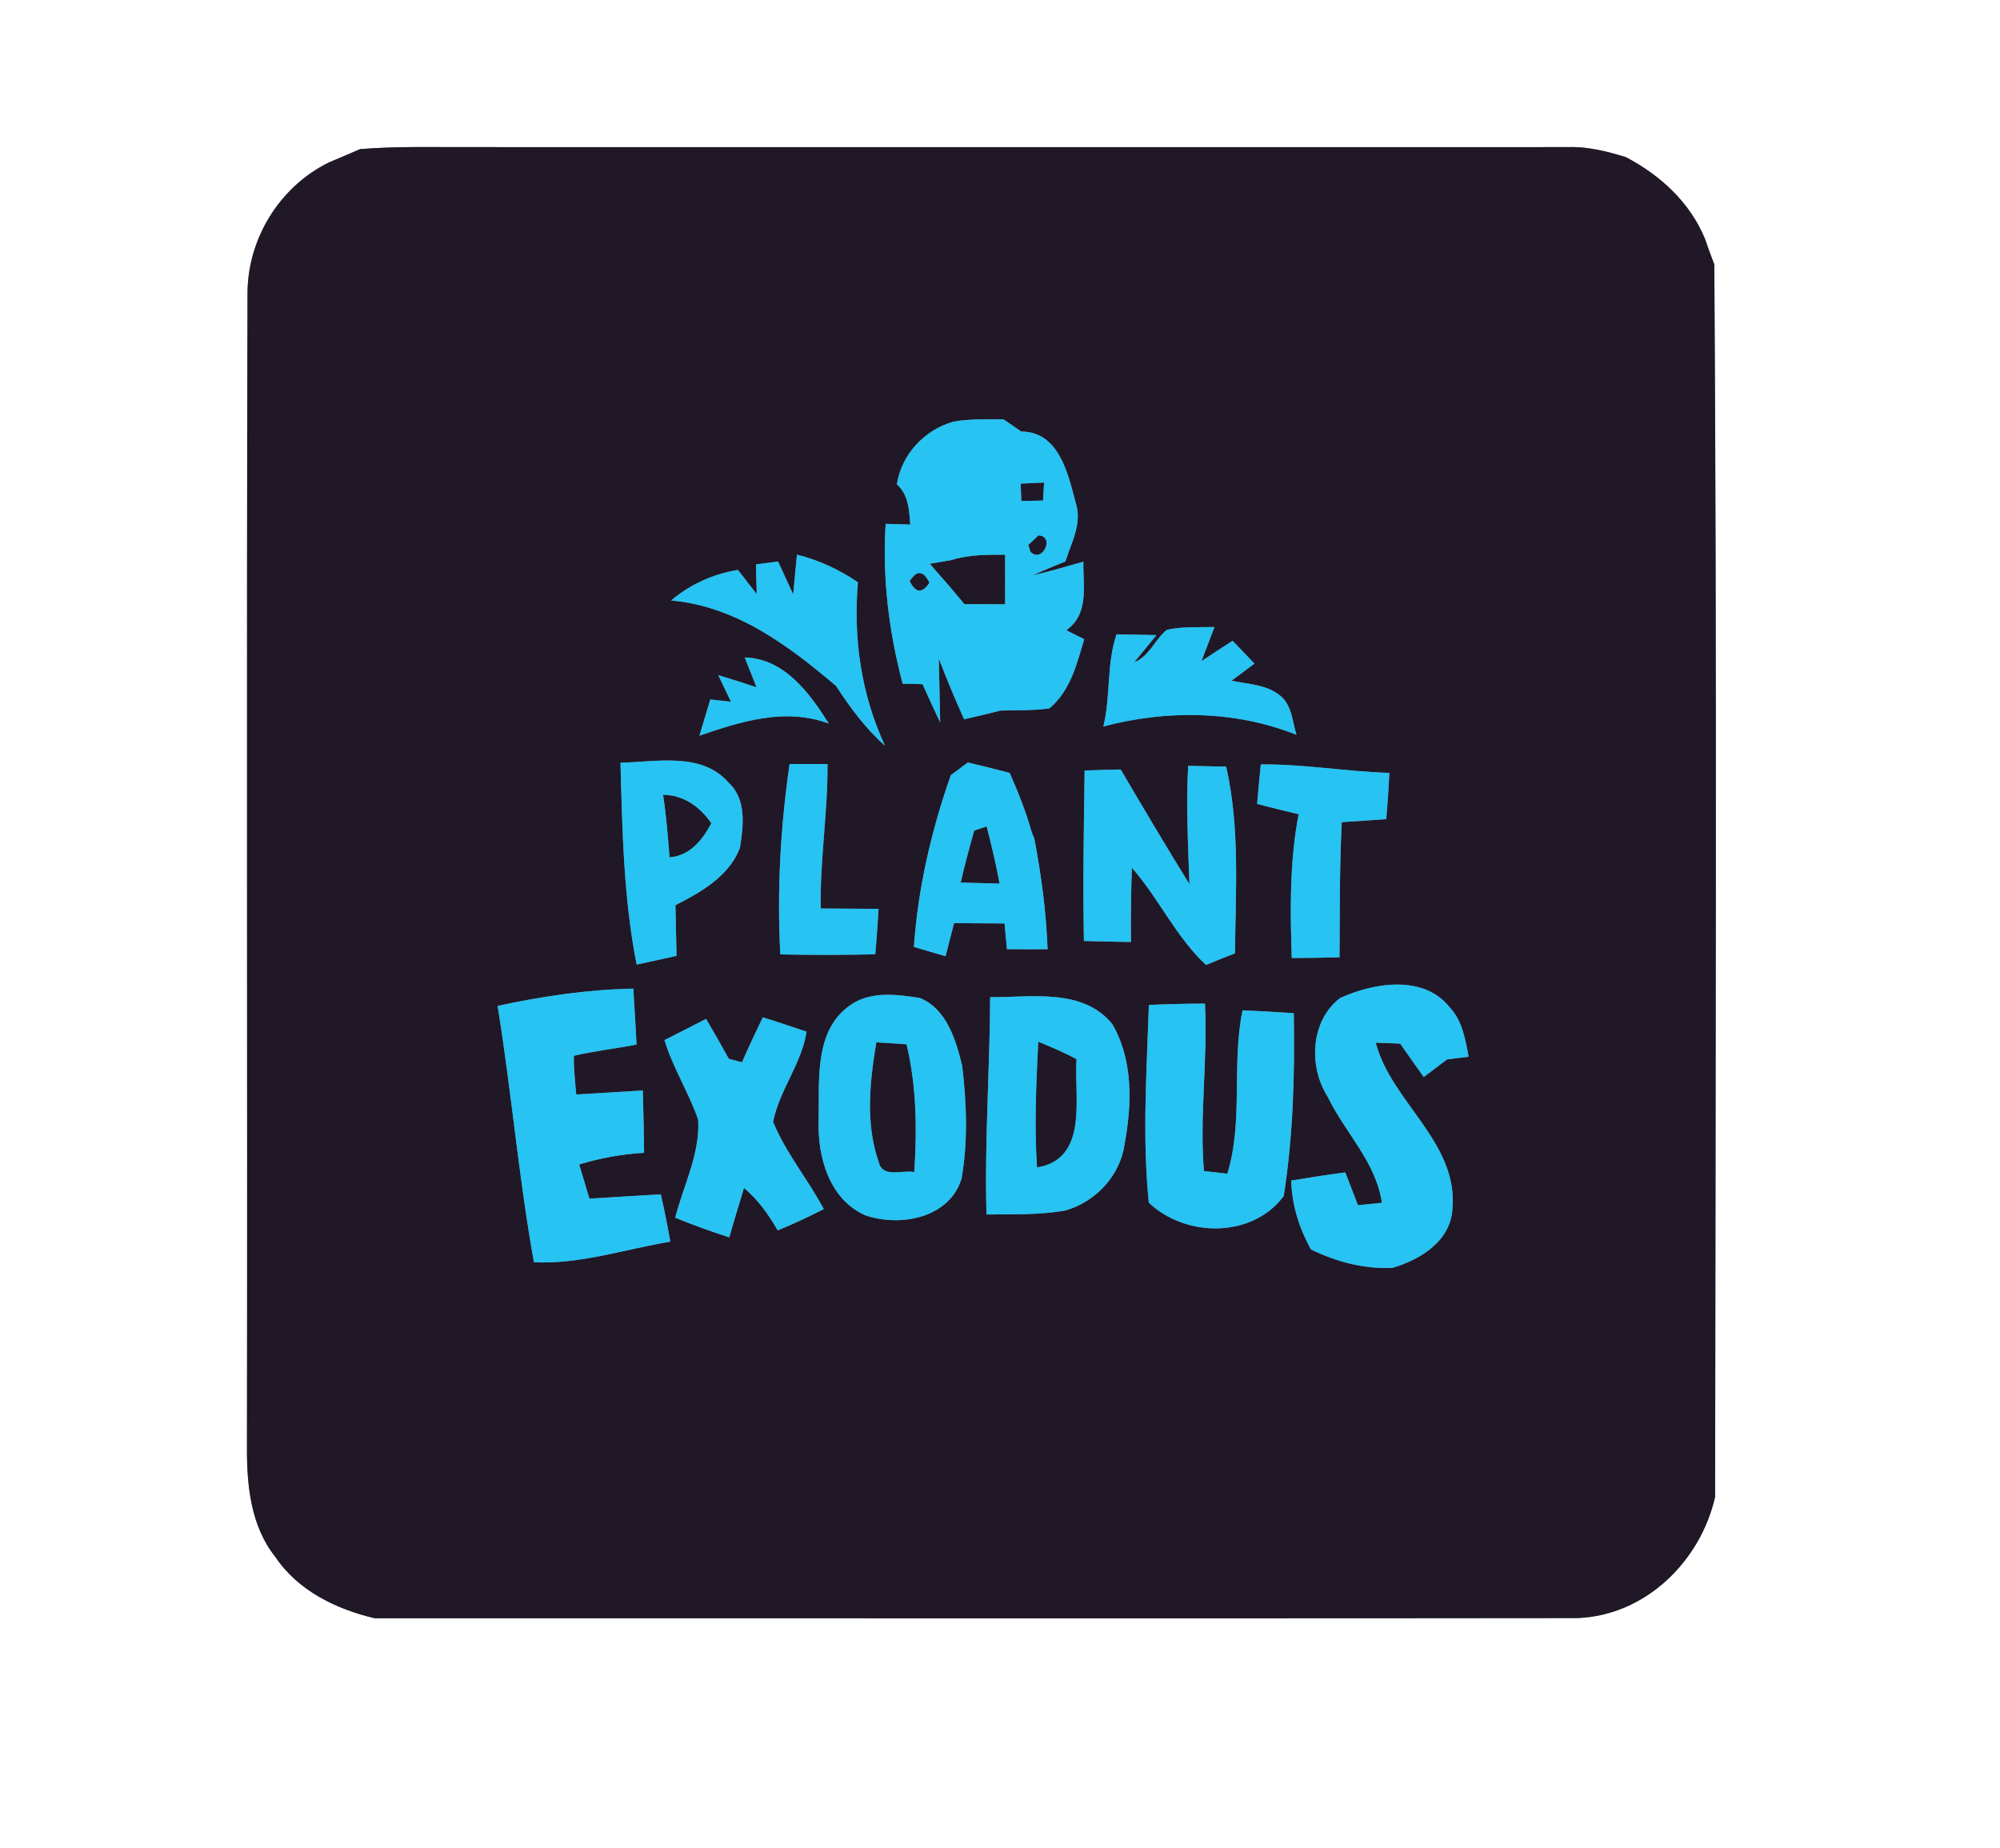 <?xml version="1.0" encoding="UTF-8" ?>
<!DOCTYPE svg PUBLIC "-//W3C//DTD SVG 1.1//EN" "http://www.w3.org/Graphics/SVG/1.1/DTD/svg11.dtd">
<svg width="250pt" height="231pt" viewBox="0 0 250 231" version="1.1" xmlns="http://www.w3.org/2000/svg">
<rect x="0" y="0" width="250" height="231" fill="#808080" stroke="none"/>
<g id="#ffffffff">
<path fill="#ffffff" opacity="1.00" d=" M 0.00 0.00 L 250.00 0.00 L 250.00 231.00 L 0.00 231.00 L 0.00 0.00 M 45.01 18.64 C 43.72 19.21 42.42 19.75 41.12 20.30 C 34.89 23.36 30.86 29.97 30.94 36.91 C 30.80 84.93 30.94 132.95 30.87 180.97 C 30.85 185.69 31.35 190.76 34.40 194.59 C 37.24 198.83 42.00 201.14 46.83 202.28 C 96.95 202.27 147.07 202.33 197.19 202.26 C 205.69 201.92 212.54 195.19 214.39 187.11 C 214.43 135.76 214.63 84.40 214.29 33.06 C 213.88 32.01 213.50 30.96 213.14 29.90 C 211.27 25.31 207.53 21.89 203.21 19.63 C 200.86 18.92 198.46 18.30 195.98 18.39 C 150.31 18.40 104.65 18.39 58.98 18.39 C 54.32 18.41 49.66 18.26 45.01 18.64 Z" />
</g>
<g id="#201827ff">
<path fill="#201827" opacity="1.00" d=" M 45.01 18.64 C 49.66 18.26 54.32 18.41 58.98 18.39 C 104.65 18.39 150.31 18.40 195.98 18.39 C 198.46 18.30 200.86 18.92 203.21 19.63 C 207.53 21.89 211.27 25.31 213.14 29.90 C 213.50 30.96 213.88 32.01 214.29 33.06 C 214.63 84.40 214.43 135.76 214.39 187.11 C 212.54 195.19 205.69 201.92 197.19 202.26 C 147.07 202.33 96.95 202.27 46.83 202.28 C 42.00 201.14 37.24 198.83 34.40 194.59 C 31.35 190.76 30.85 185.69 30.87 180.97 C 30.94 132.95 30.80 84.93 30.94 36.91 C 30.86 29.97 34.89 23.36 41.12 20.30 C 42.42 19.75 43.72 19.21 45.01 18.64 M 112.11 60.54 C 113.56 61.84 113.65 63.75 113.78 65.57 C 113.01 65.54 111.48 65.50 110.71 65.48 C 110.27 72.22 111.11 78.94 112.83 85.46 C 113.45 85.47 114.70 85.50 115.32 85.52 C 116.03 87.12 116.76 88.71 117.52 90.29 C 117.47 88.30 117.39 84.31 117.35 82.32 C 118.33 84.87 119.39 87.41 120.51 89.91 C 122.04 89.57 123.56 89.20 125.07 88.82 C 127.11 88.77 129.15 88.83 131.17 88.55 C 133.77 86.40 134.62 83.00 135.52 79.90 C 134.96 79.62 133.85 79.06 133.29 78.78 C 136.18 76.73 135.37 73.22 135.42 70.21 C 133.30 70.81 131.19 71.45 129.05 71.92 C 130.41 71.31 131.79 70.74 133.18 70.18 C 133.92 67.82 135.30 65.41 134.47 62.87 C 133.50 59.19 132.37 53.96 127.65 53.94 C 126.91 53.44 126.18 52.93 125.45 52.42 C 123.36 52.43 121.24 52.33 119.17 52.71 C 115.57 53.73 112.68 56.80 112.11 60.54 M 99.62 69.33 C 99.45 70.99 99.30 72.65 99.15 74.30 C 98.52 72.93 97.89 71.56 97.26 70.19 C 96.57 70.28 95.19 70.46 94.50 70.55 C 94.52 71.48 94.57 73.34 94.59 74.26 C 93.81 73.26 93.02 72.25 92.24 71.24 C 89.16 71.74 86.28 73.04 83.89 75.06 C 91.97 75.77 98.54 80.67 104.50 85.74 C 106.26 88.44 108.19 91.06 110.62 93.21 C 107.65 86.80 106.64 79.81 107.24 72.79 C 104.92 71.20 102.35 70.01 99.62 69.33 M 141.78 82.78 L 144.56 79.39 C 143.31 79.37 140.82 79.32 139.57 79.29 C 138.30 83.00 138.85 87.02 137.92 90.81 C 145.83 88.71 154.40 88.80 162.06 91.85 C 161.54 90.17 161.49 88.14 160.02 86.95 C 158.32 85.55 156.00 85.53 153.94 85.09 C 154.90 84.38 155.85 83.66 156.81 82.95 C 155.90 82.00 154.99 81.05 154.08 80.10 C 152.77 80.94 151.46 81.78 150.18 82.65 C 150.73 81.23 151.27 79.80 151.81 78.38 C 149.82 78.42 147.80 78.30 145.85 78.73 C 144.36 79.94 143.63 82.08 141.78 82.78 M 93.09 82.18 C 93.46 83.11 94.20 84.98 94.57 85.91 C 92.99 85.38 91.38 84.88 89.78 84.39 C 90.32 85.50 90.85 86.61 91.37 87.72 C 90.72 87.65 89.43 87.50 88.79 87.43 C 88.33 88.93 87.88 90.45 87.43 91.96 C 92.62 90.18 98.19 88.42 103.60 90.45 C 101.20 86.64 98.07 82.32 93.09 82.18 M 77.56 95.34 C 77.79 103.76 77.94 112.28 79.58 120.57 C 81.25 120.22 82.91 119.85 84.57 119.48 C 84.52 117.37 84.47 115.26 84.43 113.15 C 87.64 111.51 91.13 109.54 92.49 105.99 C 92.93 103.32 93.33 99.93 91.13 97.89 C 87.77 93.95 82.09 95.25 77.56 95.34 M 148.52 95.73 C 148.25 100.66 148.51 105.59 148.68 110.51 C 145.74 105.78 142.91 100.99 140.09 96.19 C 138.58 96.22 137.08 96.26 135.58 96.31 C 135.48 103.41 135.35 110.52 135.49 117.62 C 137.45 117.68 139.41 117.72 141.37 117.75 C 141.35 114.65 141.37 111.55 141.48 108.46 C 144.86 112.30 146.99 117.12 150.75 120.62 C 151.95 120.12 153.16 119.64 154.37 119.17 C 154.45 111.39 155.01 103.47 153.27 95.83 C 151.68 95.79 150.10 95.76 148.52 95.73 M 157.60 95.55 C 157.43 97.20 157.28 98.84 157.14 100.49 C 158.87 100.94 160.59 101.37 162.33 101.78 C 161.19 107.70 161.27 113.76 161.47 119.75 C 163.46 119.75 165.45 119.71 167.44 119.66 C 167.48 114.03 167.44 108.39 167.72 102.77 C 169.57 102.65 171.42 102.53 173.28 102.39 C 173.45 100.47 173.58 98.54 173.67 96.61 C 168.30 96.45 162.98 95.50 157.60 95.55 M 97.54 119.30 C 101.50 119.38 105.46 119.38 109.41 119.29 C 109.58 117.40 109.70 115.51 109.82 113.61 C 107.41 113.59 105.00 113.57 102.59 113.56 C 102.48 107.52 103.48 101.55 103.44 95.51 C 101.86 95.51 100.28 95.50 98.70 95.50 C 97.56 103.37 97.11 111.34 97.54 119.30 M 120.98 95.31 C 120.45 95.71 119.38 96.50 118.85 96.90 C 116.42 103.82 114.74 111.03 114.24 118.37 C 115.56 118.75 116.87 119.14 118.19 119.53 C 118.54 118.14 118.90 116.77 119.26 115.39 C 121.36 115.40 123.47 115.41 125.57 115.43 C 125.64 116.23 125.79 117.84 125.86 118.64 C 127.55 118.67 129.25 118.67 130.95 118.65 C 130.77 114.01 130.17 109.40 129.29 104.83 L 128.96 104.00 C 128.25 101.47 127.27 99.02 126.21 96.61 C 124.47 96.16 122.73 95.72 120.98 95.31 M 62.20 125.74 C 63.93 136.39 64.83 147.15 66.74 157.78 C 72.56 158.06 78.12 156.14 83.79 155.21 C 83.44 153.23 83.05 151.26 82.60 149.29 C 79.62 149.46 76.65 149.65 73.68 149.83 C 73.26 148.40 72.83 146.98 72.40 145.56 C 75.04 144.75 77.76 144.26 80.51 144.10 C 80.49 141.50 80.42 138.91 80.35 136.31 C 77.57 136.47 74.80 136.66 72.03 136.81 C 71.89 135.20 71.71 133.58 71.73 131.97 C 74.31 131.37 76.96 131.08 79.57 130.57 C 79.45 128.24 79.31 125.91 79.16 123.58 C 73.45 123.69 67.77 124.53 62.20 125.74 M 167.50 124.76 C 163.79 127.62 163.55 133.33 165.97 137.11 C 168.13 141.58 172.01 145.27 172.74 150.35 C 171.74 150.45 170.75 150.55 169.75 150.65 C 169.22 149.28 168.68 147.92 168.16 146.55 C 165.90 146.85 163.65 147.20 161.40 147.57 C 161.48 150.62 162.40 153.52 163.86 156.17 C 167.05 157.74 170.50 158.65 174.07 158.48 C 177.58 157.44 181.36 155.12 181.56 151.05 C 182.26 142.76 173.90 137.75 171.97 130.34 C 172.99 130.37 174.00 130.40 175.02 130.45 C 175.99 131.85 176.98 133.24 177.97 134.63 C 178.94 133.90 179.91 133.17 180.88 132.43 C 181.56 132.35 182.90 132.18 183.58 132.09 C 183.16 129.90 182.79 127.54 181.17 125.87 C 177.92 121.80 171.68 122.85 167.50 124.76 M 123.77 124.65 C 123.73 133.71 123.06 142.75 123.31 151.81 C 126.60 151.77 129.92 151.89 133.17 151.31 C 136.91 150.26 140.02 146.97 140.56 143.07 C 141.50 138.08 141.67 132.52 139.03 128.00 C 135.34 123.48 128.90 124.68 123.77 124.65 M 106.47 125.52 C 101.70 128.65 102.44 134.98 102.33 139.94 C 102.16 144.52 103.60 149.86 108.13 151.90 C 112.46 153.41 118.67 152.30 120.19 147.34 C 121.01 142.69 120.83 137.88 120.27 133.21 C 119.49 130.00 118.34 126.13 115.00 124.75 C 112.21 124.31 108.96 123.88 106.47 125.52 M 143.61 125.62 C 143.34 133.84 142.77 142.15 143.60 150.33 C 148.19 154.71 156.53 154.80 160.47 149.50 C 161.65 141.94 161.86 134.29 161.72 126.65 C 159.59 126.50 157.45 126.38 155.32 126.29 C 153.92 133.03 155.45 140.08 153.42 146.71 C 152.69 146.62 151.22 146.46 150.49 146.38 C 149.92 139.40 150.99 132.43 150.62 125.45 C 148.28 125.46 145.95 125.51 143.61 125.62 M 95.35 127.17 C 94.45 129.02 93.58 130.89 92.75 132.78 C 92.34 132.67 91.52 132.46 91.11 132.36 C 90.18 130.67 89.23 129.01 88.26 127.36 C 86.53 128.25 84.80 129.14 83.06 130.01 C 84.10 133.47 86.09 136.54 87.27 139.95 C 87.53 144.20 85.44 148.16 84.40 152.21 C 86.62 153.12 88.87 153.94 91.16 154.67 C 91.74 152.60 92.39 150.54 93.00 148.49 C 94.75 149.97 96.08 151.82 97.21 153.80 C 99.17 153.01 101.08 152.09 102.97 151.14 C 101.01 147.42 98.23 144.14 96.64 140.23 C 97.42 136.26 100.20 132.99 100.82 128.96 C 99.00 128.35 97.18 127.73 95.35 127.17 Z" />
<path fill="#201827" opacity="1.00" d=" M 127.58 60.45 C 128.55 60.40 129.53 60.36 130.51 60.32 C 130.48 60.88 130.41 62.01 130.38 62.57 C 129.48 62.59 128.57 62.61 127.67 62.63 C 127.65 62.08 127.60 60.99 127.58 60.45 Z" />
<path fill="#201827" opacity="1.00" d=" M 128.54 68.12 C 128.86 67.82 129.49 67.22 129.81 66.92 C 131.94 67.04 130.26 70.49 128.81 68.97 L 128.54 68.12 Z" />
<path fill="#201827" opacity="1.00" d=" M 118.89 70.02 C 121.07 69.32 123.37 69.34 125.64 69.34 C 125.64 71.41 125.66 73.47 125.64 75.54 C 123.94 75.52 122.24 75.52 120.55 75.52 C 119.92 74.76 119.29 74.00 118.65 73.25 C 118.05 72.55 116.83 71.17 116.22 70.47 L 118.89 70.02 Z" />
<path fill="#201827" opacity="1.00" d=" M 113.71 72.64 C 114.61 71.23 115.43 71.30 116.18 72.84 C 115.28 74.22 114.45 74.15 113.71 72.64 Z" />
<path fill="#201827" opacity="1.00" d=" M 82.88 99.35 C 85.46 99.37 87.48 100.84 88.92 102.90 C 87.79 105.03 86.27 106.93 83.70 107.18 C 83.48 104.56 83.29 101.95 82.88 99.35 Z" />
<path fill="#201827" opacity="1.00" d=" M 121.78 103.82 C 122.17 103.69 122.94 103.43 123.33 103.30 C 123.94 105.66 124.51 108.04 124.95 110.45 C 123.33 110.41 121.70 110.37 120.08 110.32 C 120.59 108.13 121.17 105.97 121.78 103.82 Z" />
<path fill="#201827" opacity="1.00" d=" M 109.54 130.29 C 110.80 130.37 112.06 130.45 113.32 130.54 C 114.57 135.77 114.64 141.17 114.28 146.51 C 112.80 146.21 110.33 147.30 109.85 145.28 C 108.15 140.45 108.72 135.24 109.54 130.29 Z" />
<path fill="#201827" opacity="1.00" d=" M 129.63 145.93 C 129.27 140.70 129.53 135.45 129.78 130.21 C 131.40 130.88 133.02 131.56 134.57 132.39 C 134.23 137.10 136.15 144.86 129.63 145.93 Z" />
</g>
<g id="#27c3f2ff">
<path fill="#27c3f2" opacity="1.00" d=" M 112.11 60.54 C 112.68 56.80 115.57 53.73 119.17 52.71 C 121.24 52.33 123.36 52.43 125.45 52.42 C 126.18 52.93 126.91 53.44 127.65 53.94 C 132.37 53.96 133.50 59.19 134.47 62.87 C 135.30 65.41 133.92 67.82 133.18 70.18 C 131.79 70.74 130.41 71.31 129.05 71.92 C 131.19 71.45 133.30 70.81 135.42 70.21 C 135.37 73.22 136.18 76.73 133.29 78.78 C 133.85 79.06 134.96 79.62 135.52 79.90 C 134.62 83.00 133.77 86.40 131.17 88.55 C 129.15 88.83 127.11 88.77 125.07 88.82 C 123.56 89.20 122.04 89.57 120.51 89.91 C 119.39 87.41 118.33 84.87 117.35 82.32 C 117.39 84.31 117.47 88.30 117.52 90.29 C 116.76 88.71 116.03 87.12 115.32 85.52 C 114.70 85.50 113.45 85.47 112.83 85.46 C 111.11 78.94 110.27 72.22 110.71 65.48 C 111.48 65.50 113.01 65.54 113.78 65.57 C 113.65 63.75 113.56 61.84 112.11 60.54 M 127.58 60.45 C 127.60 60.99 127.65 62.08 127.67 62.63 C 128.57 62.61 129.48 62.59 130.38 62.57 C 130.41 62.01 130.48 60.88 130.51 60.32 C 129.53 60.36 128.55 60.40 127.58 60.45 M 128.54 68.12 L 128.81 68.97 C 130.26 70.49 131.94 67.04 129.81 66.92 C 129.49 67.22 128.86 67.82 128.54 68.12 M 118.89 70.02 L 116.22 70.47 C 116.83 71.17 118.05 72.55 118.65 73.25 C 119.29 74.00 119.92 74.76 120.55 75.52 C 122.24 75.52 123.94 75.52 125.64 75.54 C 125.66 73.47 125.64 71.41 125.64 69.34 C 123.37 69.34 121.07 69.32 118.89 70.02 M 113.71 72.64 C 114.45 74.15 115.28 74.22 116.18 72.84 C 115.43 71.30 114.61 71.23 113.71 72.64 Z" />
<path fill="#27c3f2" opacity="1.00" d=" M 99.62 69.33 C 102.35 70.01 104.92 71.20 107.24 72.79 C 106.64 79.81 107.65 86.80 110.62 93.21 C 108.19 91.06 106.26 88.44 104.50 85.74 C 98.54 80.67 91.97 75.77 83.89 75.06 C 86.28 73.04 89.16 71.74 92.24 71.24 C 93.02 72.25 93.81 73.26 94.59 74.26 C 94.57 73.34 94.52 71.48 94.50 70.55 C 95.19 70.46 96.57 70.28 97.26 70.19 C 97.89 71.56 98.52 72.93 99.15 74.30 C 99.30 72.65 99.45 70.99 99.62 69.33 Z" />
<path fill="#27c3f2" opacity="1.00" d=" M 141.78 82.78 C 143.63 82.08 144.36 79.94 145.85 78.73 C 147.80 78.30 149.82 78.42 151.81 78.38 C 151.27 79.80 150.73 81.23 150.18 82.65 C 151.46 81.78 152.77 80.94 154.08 80.10 C 154.99 81.05 155.90 82.00 156.81 82.95 C 155.85 83.66 154.90 84.38 153.94 85.09 C 156.00 85.53 158.32 85.55 160.02 86.95 C 161.49 88.14 161.54 90.17 162.06 91.85 C 154.40 88.80 145.83 88.71 137.92 90.81 C 138.85 87.02 138.30 83.00 139.57 79.29 C 140.82 79.32 143.31 79.37 144.56 79.39 L 141.78 82.78 Z" />
<path fill="#27c3f2" opacity="1.00" d=" M 93.09 82.18 C 98.07 82.32 101.20 86.64 103.60 90.45 C 98.19 88.42 92.62 90.18 87.43 91.96 C 87.88 90.45 88.33 88.93 88.79 87.43 C 89.43 87.50 90.72 87.65 91.37 87.72 C 90.85 86.61 90.32 85.50 89.78 84.39 C 91.38 84.88 92.99 85.38 94.57 85.91 C 94.20 84.98 93.46 83.11 93.09 82.18 Z" />
<path fill="#27c3f2" opacity="1.00" d=" M 77.56 95.34 C 82.09 95.25 87.77 93.95 91.13 97.89 C 93.33 99.93 92.93 103.32 92.49 105.99 C 91.13 109.54 87.64 111.51 84.43 113.15 C 84.47 115.26 84.52 117.37 84.57 119.48 C 82.91 119.85 81.25 120.22 79.58 120.57 C 77.94 112.28 77.79 103.76 77.56 95.34 M 82.88 99.35 C 83.29 101.95 83.48 104.56 83.70 107.18 C 86.27 106.93 87.79 105.03 88.92 102.90 C 87.48 100.84 85.46 99.37 82.88 99.35 Z" />
<path fill="#27c3f2" opacity="1.00" d=" M 148.52 95.73 C 150.10 95.76 151.68 95.79 153.27 95.83 C 155.01 103.47 154.45 111.39 154.37 119.17 C 153.16 119.64 151.95 120.12 150.75 120.62 C 146.99 117.12 144.86 112.30 141.48 108.46 C 141.37 111.55 141.35 114.65 141.37 117.75 C 139.41 117.72 137.45 117.68 135.49 117.62 C 135.35 110.52 135.48 103.41 135.58 96.31 C 137.08 96.26 138.58 96.22 140.09 96.19 C 142.91 100.99 145.74 105.78 148.68 110.51 C 148.51 105.59 148.25 100.66 148.52 95.73 Z" />
<path fill="#27c3f2" opacity="1.00" d=" M 157.60 95.55 C 162.98 95.50 168.30 96.45 173.67 96.61 C 173.58 98.54 173.45 100.47 173.28 102.39 C 171.42 102.53 169.57 102.65 167.72 102.77 C 167.44 108.39 167.48 114.03 167.44 119.66 C 165.45 119.71 163.46 119.75 161.47 119.75 C 161.27 113.76 161.19 107.70 162.33 101.78 C 160.59 101.37 158.87 100.94 157.14 100.49 C 157.28 98.84 157.43 97.20 157.60 95.55 Z" />
<path fill="#27c3f2" opacity="1.00" d=" M 97.54 119.30 C 97.11 111.34 97.56 103.37 98.70 95.50 C 100.28 95.50 101.86 95.51 103.44 95.51 C 103.48 101.55 102.48 107.52 102.59 113.56 C 105.00 113.57 107.41 113.59 109.82 113.61 C 109.70 115.51 109.58 117.40 109.41 119.29 C 105.46 119.38 101.50 119.38 97.54 119.30 Z" />
<path fill="#27c3f2" opacity="1.00" d=" M 120.98 95.31 C 122.73 95.72 124.47 96.16 126.21 96.61 C 127.27 99.02 128.25 101.47 128.96 104.00 L 129.29 104.83 C 130.17 109.40 130.77 114.01 130.95 118.65 C 129.25 118.67 127.55 118.67 125.86 118.64 C 125.79 117.84 125.64 116.23 125.57 115.43 C 123.47 115.41 121.36 115.40 119.26 115.39 C 118.90 116.77 118.54 118.14 118.19 119.53 C 116.87 119.14 115.56 118.75 114.24 118.37 C 114.74 111.03 116.42 103.82 118.85 96.90 C 119.38 96.50 120.45 95.71 120.98 95.31 M 121.78 103.82 C 121.17 105.97 120.59 108.13 120.08 110.32 C 121.70 110.37 123.33 110.41 124.95 110.45 C 124.51 108.04 123.94 105.66 123.33 103.30 C 122.94 103.43 122.17 103.69 121.78 103.82 Z" />
<path fill="#27c3f2" opacity="1.00" d=" M 62.20 125.74 C 67.77 124.53 73.45 123.69 79.16 123.58 C 79.31 125.91 79.45 128.24 79.57 130.57 C 76.96 131.08 74.31 131.37 71.73 131.97 C 71.71 133.58 71.89 135.20 72.03 136.81 C 74.80 136.66 77.57 136.47 80.35 136.31 C 80.42 138.91 80.49 141.50 80.51 144.10 C 77.76 144.26 75.04 144.75 72.40 145.56 C 72.83 146.98 73.26 148.40 73.68 149.83 C 76.65 149.65 79.62 149.46 82.60 149.29 C 83.05 151.26 83.44 153.23 83.79 155.21 C 78.12 156.14 72.56 158.06 66.74 157.78 C 64.83 147.15 63.93 136.39 62.20 125.74 Z" />
<path fill="#27c3f2" opacity="1.00" d=" M 167.50 124.76 C 171.68 122.85 177.92 121.80 181.17 125.87 C 182.79 127.54 183.16 129.90 183.58 132.09 C 182.90 132.18 181.56 132.35 180.88 132.43 C 179.91 133.17 178.94 133.90 177.97 134.63 C 176.98 133.24 175.99 131.85 175.02 130.45 C 174.00 130.40 172.99 130.37 171.97 130.34 C 173.90 137.75 182.26 142.76 181.56 151.05 C 181.36 155.12 177.58 157.44 174.07 158.48 C 170.50 158.65 167.05 157.74 163.86 156.17 C 162.40 153.52 161.48 150.62 161.40 147.57 C 163.65 147.20 165.90 146.85 168.16 146.55 C 168.68 147.92 169.22 149.28 169.75 150.65 C 170.75 150.55 171.74 150.45 172.74 150.35 C 172.01 145.27 168.13 141.58 165.97 137.11 C 163.55 133.33 163.79 127.62 167.50 124.76 Z" />
<path fill="#27c3f2" opacity="1.00" d=" M 123.77 124.65 C 128.90 124.68 135.34 123.48 139.03 128.00 C 141.67 132.52 141.50 138.08 140.56 143.07 C 140.02 146.97 136.91 150.26 133.17 151.31 C 129.92 151.89 126.60 151.77 123.31 151.81 C 123.06 142.75 123.73 133.71 123.77 124.65 M 129.63 145.93 C 136.15 144.86 134.23 137.10 134.57 132.39 C 133.02 131.56 131.40 130.88 129.78 130.21 C 129.53 135.45 129.27 140.70 129.63 145.93 Z" />
<path fill="#27c3f2" opacity="1.00" d=" M 106.47 125.52 C 108.96 123.88 112.21 124.31 115.00 124.75 C 118.34 126.13 119.49 130.00 120.27 133.21 C 120.83 137.88 121.01 142.69 120.19 147.34 C 118.67 152.30 112.46 153.41 108.13 151.90 C 103.60 149.86 102.16 144.52 102.33 139.94 C 102.44 134.98 101.70 128.65 106.47 125.52 M 109.54 130.29 C 108.72 135.24 108.15 140.45 109.85 145.28 C 110.33 147.30 112.80 146.21 114.28 146.51 C 114.64 141.17 114.57 135.77 113.32 130.54 C 112.06 130.45 110.80 130.37 109.54 130.29 Z" />
<path fill="#27c3f2" opacity="1.00" d=" M 143.61 125.62 C 145.95 125.51 148.28 125.46 150.62 125.45 C 150.99 132.43 149.92 139.40 150.49 146.38 C 151.22 146.46 152.69 146.62 153.42 146.71 C 155.45 140.08 153.92 133.03 155.32 126.29 C 157.45 126.38 159.59 126.50 161.72 126.65 C 161.86 134.29 161.65 141.94 160.47 149.50 C 156.53 154.80 148.19 154.71 143.60 150.33 C 142.77 142.15 143.34 133.84 143.61 125.62 Z" />
<path fill="#27c3f2" opacity="1.00" d=" M 95.35 127.17 C 97.18 127.73 99.00 128.35 100.82 128.96 C 100.20 132.99 97.42 136.26 96.64 140.23 C 98.23 144.14 101.01 147.42 102.97 151.14 C 101.08 152.09 99.17 153.01 97.21 153.80 C 96.08 151.82 94.75 149.97 93.00 148.49 C 92.39 150.54 91.74 152.60 91.16 154.67 C 88.87 153.94 86.62 153.12 84.40 152.21 C 85.44 148.16 87.53 144.20 87.27 139.95 C 86.09 136.54 84.10 133.47 83.06 130.01 C 84.80 129.14 86.53 128.25 88.26 127.36 C 89.23 129.01 90.18 130.67 91.11 132.36 C 91.52 132.46 92.34 132.67 92.75 132.78 C 93.58 130.89 94.45 129.02 95.35 127.17 Z" />
</g>
</svg>
